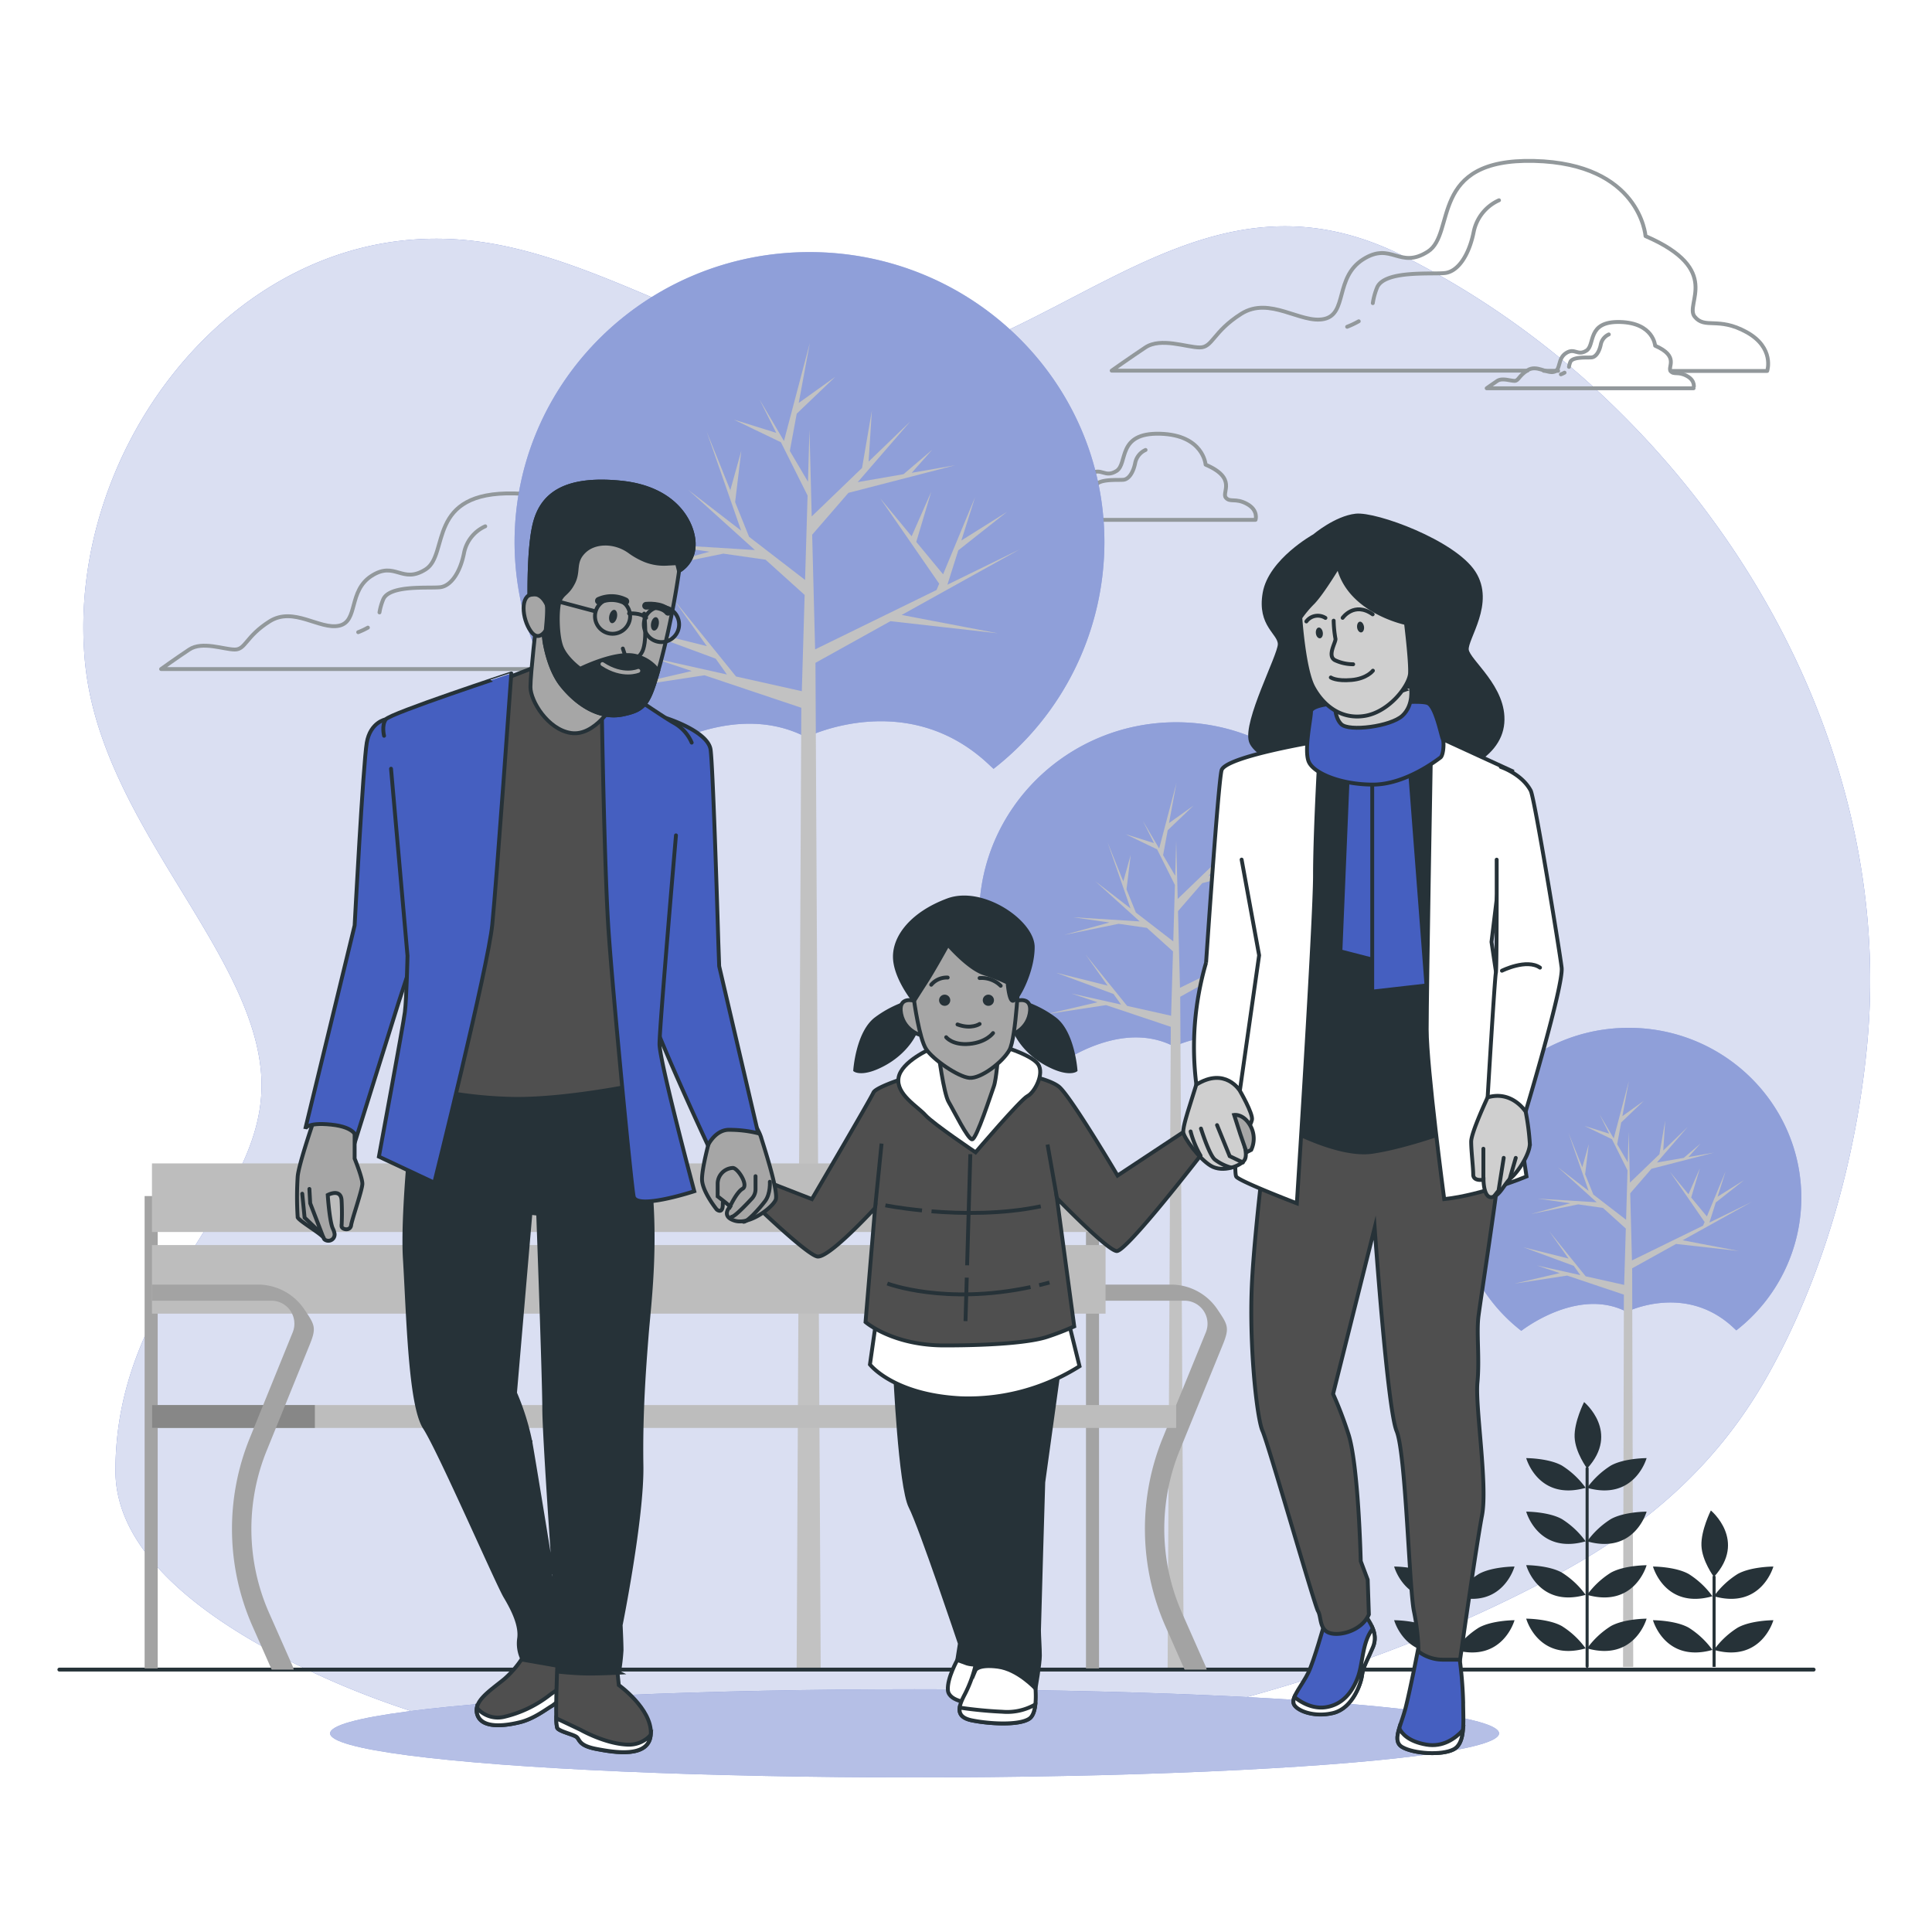 <svg class="animated" id="freepik_stories-parents" xmlns="http://www.w3.org/2000/svg" viewBox="0 0 500 500" version="1.1" xmlns:xlink="http://www.w3.org/1999/xlink"><style>svg#freepik_stories-parents:not(.animated) .animable {opacity: 0;}svg#freepik_stories-parents.animated #freepik--Clouds--inject-74 {animation: 1.5s Infinite  linear wind;animation-delay: 0s;}svg#freepik_stories-parents.animated #freepik--Trees--inject-74 {animation: 1.5s Infinite  linear wind;animation-delay: 0s;}svg#freepik_stories-parents.animated #freepik--Plants--inject-74 {animation: 1.5s Infinite  linear wind;animation-delay: 0s;}            @keyframes wind {                0% {                    transform: rotate( 0deg );                }                25% {                    transform: rotate( 1deg );                }                75% {                    transform: rotate( -1deg );                }            }        </style><g id="freepik--background-simple--inject-74" class="animable" style="transform-origin: 252.785px 257.368px;"><path d="M404.42,406.72c20.94-11.5,39.18-26.67,52.28-49.38,15-26,23.84-57.73,26.57-87.6,5.55-60.57-21-120.27-63.59-162.6a219.93,219.93,0,0,0-56.53-40.91C321,45.16,291.07,72.52,254,88.57c-46.27,20-88.32-22.09-133.26-26.41C61.78,56.48,16.65,115.74,22,171.37c4,41.65,43.64,74.39,45.62,107.12S29.88,333,29.88,380.65c0,24.91,31.33,42.78,50.43,51.84,43,20.39,92.66,25.56,139.65,23.12C282.11,452.38,349.54,436.86,404.42,406.72Z" style="fill: #455FC0; transform-origin: 252.785px 257.368px;" id="elk4y87wdfmrr" class="animable"></path><g id="elwo4gwpilp5"><path d="M404.42,406.72c20.94-11.5,39.18-26.67,52.28-49.38,15-26,23.84-57.73,26.57-87.6,5.55-60.57-21-120.27-63.59-162.6a219.93,219.93,0,0,0-56.53-40.91C321,45.16,291.07,72.52,254,88.57c-46.27,20-88.32-22.09-133.26-26.41C61.78,56.48,16.65,115.74,22,171.37c4,41.65,43.64,74.39,45.62,107.12S29.88,333,29.88,380.65c0,24.91,31.33,42.78,50.43,51.84,43,20.39,92.66,25.56,139.65,23.12C282.11,452.38,349.54,436.86,404.42,406.72Z" style="fill: rgb(255, 255, 255); opacity: 0.8; transform-origin: 252.785px 257.368px;" class="animable" id="el1y5v2xr8sql"></path></g></g><g id="freepik--Clouds--inject-74" class="animable" style="transform-origin: 249.644px 107.392px;"><path d="M179.2,164.74c-6.17-3.37-9-.57-11.22-3.37s6.17-10.1-10.67-17.4c0,0-1.12-15.71-24.13-16.27s-16.83,15.71-23,19.64-7.85-2.25-14,1.68-3.36,11.79-8.41,12.91-11.79-5.05-18-1.12-6.18,7.29-9,7.29-8.42-2.24-11.79,0-7.29,5.05-7.29,5.05h142S185.37,168.1,179.2,164.74Z" style="fill: none; stroke: rgb(146, 152, 155); stroke-linecap: round; stroke-linejoin: round; transform-origin: 112.794px 150.418px;" id="elrisym64hib" class="animable"></path><path d="M95.21,162.43a19.48,19.48,0,0,1-2.51,1.18" style="fill: none; stroke: rgb(146, 152, 155); stroke-linecap: round; stroke-linejoin: round; transform-origin: 93.955px 163.02px;" id="elx0eio9dsi8" class="animable"></path><path d="M125.58,136.21a9.61,9.61,0,0,0-5.48,6.85c-1,5.14-3.42,8.57-6.16,8.91s-13-.69-14.73,3.08a15.13,15.13,0,0,0-1,3.44" style="fill: none; stroke: rgb(146, 152, 155); stroke-linecap: round; stroke-linejoin: round; transform-origin: 111.895px 147.35px;" id="el38xyl5xj15p" class="animable"></path><path d="M322.73,130.42c-3-1.65-4.4-.28-5.5-1.65s3-5-5.22-8.52c0,0-.55-7.7-11.81-8S292,120,288.93,121.9s-3.85-1.1-6.87.82-1.65,5.77-4.12,6.32-5.78-2.47-8.8-.55-3,3.58-4.4,3.58-4.12-1.1-5.77,0-3.57,2.47-3.57,2.47h69.53S325.75,132.07,322.73,130.42Z" style="fill: none; stroke: rgb(146, 152, 155); stroke-linecap: round; stroke-linejoin: round; transform-origin: 290.216px 123.391px;" id="el0w1lfq9562l" class="animable"></path><path d="M281.6,129.29a9.65,9.65,0,0,1-1.23.58" style="fill: none; stroke: rgb(146, 152, 155); stroke-linecap: round; stroke-linejoin: round; transform-origin: 280.985px 129.58px;" id="elwes8pqus8w" class="animable"></path><path d="M296.47,116.45a4.69,4.69,0,0,0-2.68,3.35c-.5,2.52-1.68,4.2-3,4.36s-6.37-.33-7.21,1.51a7.82,7.82,0,0,0-.47,1.69" style="fill: none; stroke: rgb(146, 152, 155); stroke-linecap: round; stroke-linejoin: round; transform-origin: 289.79px 121.905px;" id="elc1wcl0kkagv" class="animable"></path><path d="M436.58,97.31c-2.33-1.28-3.39-.22-4.23-1.28s2.32-3.81-4-6.56c0,0-.42-5.92-9.1-6.14s-6.35,5.93-8.68,7.41-3-.84-5.29.64-1.27,4.44-3.17,4.87-4.45-1.91-6.78-.43-2.32,2.75-3.38,2.75-3.18-.84-4.45,0-2.75,1.91-2.75,1.91h53.55S438.91,98.57,436.58,97.31Z" style="fill: none; stroke: rgb(146, 152, 155); stroke-linecap: round; stroke-linejoin: round; transform-origin: 411.561px 91.902px;" id="elh9hdsnx36a" class="animable"></path><path d="M404.9,96.44a7.74,7.74,0,0,1-.94.44" style="fill: none; stroke: rgb(146, 152, 155); stroke-linecap: round; stroke-linejoin: round; transform-origin: 404.43px 96.66px;" id="elkkszej2lgzs" class="animable"></path><path d="M416.36,86.55a3.6,3.6,0,0,0-2.07,2.58c-.39,1.94-1.29,3.23-2.33,3.36s-4.9-.26-5.55,1.16a5.37,5.37,0,0,0-.36,1.3" style="fill: none; stroke: rgb(146, 152, 155); stroke-linecap: round; stroke-linejoin: round; transform-origin: 411.205px 90.75px;" id="elhmojndpofjk" class="animable"></path><line x1="399.54" y1="95.97" x2="403.25" y2="95.97" style="fill: none; stroke: rgb(146, 152, 155); stroke-linecap: round; stroke-linejoin: round; transform-origin: 401.395px 95.97px;" id="elstx1kwj242" class="animable"></line><path d="M432.35,96h25s2-6-5.37-10.06-10.73-.67-13.41-4S446,69.81,425.86,61.1c0,0-1.34-18.78-28.84-19.45s-20.12,18.78-27.5,23.47-9.39-2.68-16.76,2-4,14.09-10.06,15.43-14.09-6-21.46-1.34-7.38,8.71-10.73,8.71-10.06-2.68-14.09,0-8.72,6-8.72,6H395.3" style="fill: none; stroke: rgb(146, 152, 155); stroke-linecap: round; stroke-linejoin: round; transform-origin: 372.649px 68.817px;" id="elr4tr7l4a8i" class="animable"></path><path d="M351.64,83.15a24.39,24.39,0,0,1-3,1.42" style="fill: none; stroke: rgb(146, 152, 155); stroke-linecap: round; stroke-linejoin: round; transform-origin: 350.14px 83.86px;" id="eluim25gmr7v" class="animable"></path><path d="M355.28,78.45a17.68,17.68,0,0,1,1.14-4.11c2.05-4.5,14.33-3.28,17.6-3.69s6.14-4.5,7.37-10.64a11.44,11.44,0,0,1,6.55-8.18" style="fill: none; stroke: rgb(146, 152, 155); stroke-linecap: round; stroke-linejoin: round; transform-origin: 371.61px 65.14px;" id="elwwrnsszdh" class="animable"></path></g><g id="freepik--Trees--inject-74" class="animable" style="transform-origin: 299.675px 248.665px;"><path d="M208.67,190.8s26.27-13.13,47.6,7.39l.86.79a74.49,74.49,0,0,0,28.69-58.65c0-41.47-34.17-75.09-76.33-75.09s-76.32,33.62-76.32,75.09A74.52,74.52,0,0,0,162,199.11C166.8,195.59,189,180.61,208.67,190.8Z" style="fill: #455FC0; transform-origin: 209.495px 132.175px;" id="el73zhs6z1yvb" class="animable"></path><g id="els0jdmtdf29b"><path d="M208.67,190.8s26.27-13.13,47.6,7.39l.86.79a74.49,74.49,0,0,0,28.69-58.65c0-41.47-34.17-75.09-76.33-75.09s-76.32,33.62-76.32,75.09A74.52,74.52,0,0,0,162,199.11C166.8,195.59,189,180.61,208.67,190.8Z" style="fill: rgb(255, 255, 255); opacity: 0.4; transform-origin: 209.495px 132.175px;" class="animable" id="elvc5cgrlplvo"></path></g><polygon points="182.31 174.76 207.38 183.17 206.17 432.09 212.4 432.09 211.04 171.54 230.44 160.76 258.25 163.9 233.35 159.15 263.92 142.16 245.19 151.32 248 142.43 260.61 132.47 248.8 139.88 252.34 128.69 244.07 148.63 237.13 140.24 241 127.27 235.93 138.79 227.77 128.93 243.06 151.06 242.38 152.69 210.95 168.06 210.19 138.38 219.57 127.55 247.15 120.42 235.95 122.36 241.24 116.41 233.83 122.72 221.98 124.77 235.57 109.08 224.79 119.47 225.64 106.25 223.1 121.1 210.07 133.65 209.49 111.19 209.1 124.67 204.41 116.7 206.19 107.06 216.19 97.5 206.71 104.28 209.58 88.76 202.89 114.12 196.58 103.41 200.89 112.02 189.96 108.61 202.1 114.45 209 128.24 208.35 150.09 193.86 138.92 190.25 129.96 191.85 116.64 189.02 126.8 189.23 127.43 182.88 111.68 191.81 137.33 178.15 126.8 195.37 142.35 169.41 140.74 183.63 142.78 166.1 147.59 187.2 143.28 198.13 144.85 208.24 153.97 207.51 178.88 190.49 175.08 174.37 155.16 182.93 167.22 163.03 162.25 185.22 170.46 188.13 174.56 168.94 170.28 179.02 173.66 159.01 178.31 182.31 174.76" style="fill: rgb(194, 194, 194); transform-origin: 211.465px 260.425px;" id="elhs9retoodu" class="animable"></polygon><path d="M421,339.51s15.37-7.69,27.86,4.33l.5.46A43.59,43.59,0,0,0,466.18,310c0-24.27-20-44-44.68-44s-44.69,19.69-44.69,44a43.63,43.63,0,0,0,16.9,34.42C396.5,342.31,409.51,333.55,421,339.51Z" style="fill: #455FC0; transform-origin: 421.495px 305.21px;" id="elx263kh47pj" class="animable"></path><g id="elpbfw3taf9v"><path d="M421,339.51s15.37-7.69,27.86,4.33l.5.46A43.59,43.59,0,0,0,466.18,310c0-24.27-20-44-44.68-44s-44.69,19.69-44.69,44a43.63,43.63,0,0,0,16.9,34.42C396.5,342.31,409.51,333.55,421,339.51Z" style="fill: rgb(255, 255, 255); opacity: 0.4; transform-origin: 421.495px 305.21px;" class="animable" id="elflgfufs5ou"></path></g><polygon points="405.58 330.12 420.26 335.05 420.04 431.4 422.68 431.4 422.4 328.24 433.76 321.93 450.04 323.76 435.46 320.98 453.36 311.04 442.39 316.4 444.04 311.2 451.42 305.37 444.51 309.7 446.58 303.15 441.74 314.82 437.68 309.92 439.94 302.32 436.98 309.07 432.2 303.29 441.15 316.25 440.75 317.2 422.35 326.2 421.9 308.82 427.4 302.48 443.54 298.31 436.98 299.44 440.08 295.96 435.75 299.66 428.81 300.86 436.76 291.67 430.45 297.75 430.95 290.01 429.46 298.71 421.83 306.06 421.5 292.91 421.26 300.8 418.52 296.13 419.56 290.49 425.42 284.89 419.87 288.86 421.55 279.77 417.63 294.62 413.94 288.35 416.46 293.39 410.06 291.39 417.17 294.82 421.2 302.89 420.83 315.68 412.35 309.14 410.23 303.89 411.17 296.1 409.51 302.05 409.63 302.41 405.91 293.19 411.14 308.21 403.15 302.05 413.23 311.15 398.03 310.21 406.36 311.4 396.09 314.22 408.44 311.69 414.85 312.61 420.76 317.95 420.33 332.53 410.37 330.31 400.93 318.64 405.94 325.71 394.29 322.8 407.29 327.6 408.99 330 397.75 327.5 403.65 329.48 391.94 332.2 405.58 330.12" style="fill: rgb(194, 194, 194); transform-origin: 422.65px 355.585px;" id="elb5mqae6pwhr" class="animable"></polygon><path d="M303.86,270.84s17.55-8.78,31.81,4.93c.19.19.38.35.57.53a49.77,49.77,0,0,0,19.17-39.19c0-27.72-22.84-50.19-51-50.19s-51,22.47-51,50.19a49.81,49.81,0,0,0,19.28,39.28C275.87,274,290.72,264,303.86,270.84Z" style="fill: #455FC0; transform-origin: 304.41px 231.655px;" id="elfbaajr9evos" class="animable"></path><g id="elwqxrugoy4b"><path d="M303.86,270.84s17.55-8.78,31.81,4.93c.19.19.38.35.57.53a49.77,49.77,0,0,0,19.17-39.19c0-27.72-22.84-50.19-51-50.19s-51,22.47-51,50.19a49.81,49.81,0,0,0,19.28,39.28C275.87,274,290.72,264,303.86,270.84Z" style="fill: rgb(255, 255, 255); opacity: 0.4; transform-origin: 304.41px 231.655px;" class="animable" id="elyqqyple6dq"></path></g><polygon points="286.24 260.12 303 265.74 302.18 432.09 306.35 432.09 305.44 257.96 318.4 250.76 336.99 252.86 320.35 249.68 340.78 238.33 328.26 244.45 330.14 238.51 338.57 231.86 330.68 236.81 333.04 229.33 327.51 242.65 322.88 237.05 325.46 228.38 322.07 236.08 316.62 229.49 326.84 244.28 326.38 245.37 305.38 255.64 304.87 235.8 311.14 228.56 329.57 223.8 322.08 225.09 325.62 221.12 320.67 225.34 312.75 226.71 321.83 216.22 314.63 223.16 315.2 214.33 313.5 224.25 304.79 232.64 304.4 217.63 304.14 226.64 301.01 221.32 302.2 214.87 308.88 208.49 302.54 213.01 304.46 202.64 299.99 219.59 295.77 212.43 298.65 218.19 291.35 215.91 299.46 219.81 304.07 229.03 303.64 243.63 293.96 236.16 291.54 230.17 292.62 221.28 290.72 228.07 290.86 228.48 286.62 217.96 292.58 235.1 283.46 228.07 294.96 238.46 277.61 237.38 287.12 238.74 275.4 241.96 289.5 239.08 296.81 240.13 303.57 246.22 303.08 262.87 291.7 260.33 280.93 247.01 286.65 255.08 273.35 251.75 288.18 257.24 290.13 259.98 277.3 257.12 284.04 259.38 270.67 262.49 286.24 260.12" style="fill: rgb(194, 194, 194); transform-origin: 305.725px 317.365px;" id="elvw809pg34q" class="animable"></polygon></g><g id="freepik--Plants--inject-74" class="animable" style="transform-origin: 409.875px 397.23px;"><path d="M410.75,431.61a.39.39,0,0,1-.4-.39V380.05a.4.4,0,0,1,.4-.39.39.39,0,0,1,.39.39v51.17A.38.38,0,0,1,410.75,431.61Z" style="fill: rgb(38, 50, 56); transform-origin: 410.745px 405.635px;" id="el2nmxex8iijh" class="animable"></path><path d="M410.36,426.6a21.88,21.88,0,0,0-6.15-5.77c-3.46-1.92-9.23-1.92-9.23-1.92S398.05,430.06,410.36,426.6Z" style="fill: rgb(38, 50, 56); transform-origin: 402.67px 423.088px;" id="elmjgg6xey8fj" class="animable"></path><path d="M410.75,426.6a21.88,21.88,0,0,1,6.15-5.77c3.46-1.92,9.24-1.92,9.24-1.92S423.06,430.06,410.75,426.6Z" style="fill: rgb(38, 50, 56); transform-origin: 418.445px 423.088px;" id="elhtflk6pvg5p" class="animable"></path><path d="M410.36,412.75a22,22,0,0,0-6.15-5.77c-3.46-1.92-9.23-1.92-9.23-1.92S398.05,416.21,410.36,412.75Z" style="fill: rgb(38, 50, 56); transform-origin: 402.67px 409.238px;" id="elddbso6ovunk" class="animable"></path><path d="M410.75,412.75A22,22,0,0,1,416.9,407c3.46-1.92,9.24-1.92,9.24-1.92S423.06,416.21,410.75,412.75Z" style="fill: rgb(38, 50, 56); transform-origin: 418.445px 409.248px;" id="elnuwke3gda3" class="animable"></path><path d="M410.36,398.9a22,22,0,0,0-6.15-5.77c-3.46-1.92-9.23-1.92-9.23-1.92S398.05,402.37,410.36,398.9Z" style="fill: rgb(38, 50, 56); transform-origin: 402.67px 395.389px;" id="elrwm2b4vcsx8" class="animable"></path><path d="M410.75,398.9a22,22,0,0,1,6.15-5.77c3.46-1.92,9.24-1.92,9.24-1.92S423.06,402.37,410.75,398.9Z" style="fill: rgb(38, 50, 56); transform-origin: 418.445px 395.389px;" id="el83497bda7j4" class="animable"></path><path d="M410.36,385.05a22,22,0,0,0-6.15-5.77c-3.46-1.92-9.23-1.92-9.23-1.92S398.05,388.52,410.36,385.05Z" style="fill: rgb(38, 50, 56); transform-origin: 402.67px 381.539px;" id="el9lzbodnc0p4" class="animable"></path><path d="M410.75,385.05a22,22,0,0,1,6.15-5.77c3.46-1.92,9.24-1.92,9.24-1.92S423.06,388.52,410.75,385.05Z" style="fill: rgb(38, 50, 56); transform-origin: 418.445px 381.539px;" id="elacva2nwwrhj" class="animable"></path><path d="M410.75,380.05s-3.08-4.14-3.24-8.1,2.45-9.1,2.45-9.1S419.39,370.63,410.75,380.05Z" style="fill: rgb(38, 50, 56); transform-origin: 410.949px 371.45px;" id="elvjthn7ocd4r" class="animable"></path><path d="M377,431.39V408.11a.39.39,0,0,0-.78,0v23.28Z" style="fill: rgb(38, 50, 56); transform-origin: 376.61px 419.555px;" id="elr3co6jv2t9" class="animable"></path><path d="M376.18,427a22,22,0,0,0-6.15-5.77c-3.46-1.92-9.23-1.92-9.23-1.92S363.87,430.42,376.18,427Z" style="fill: rgb(38, 50, 56); transform-origin: 368.49px 423.482px;" id="elc09ly5in91c" class="animable"></path><path d="M376.57,427a22,22,0,0,1,6.15-5.77c3.47-1.92,9.24-1.92,9.24-1.92S388.88,430.42,376.57,427Z" style="fill: rgb(38, 50, 56); transform-origin: 384.265px 423.482px;" id="elkj9jes9mwle" class="animable"></path><path d="M376.18,413.11a22,22,0,0,0-6.15-5.77c-3.46-1.92-9.23-1.92-9.23-1.92S363.87,416.58,376.18,413.11Z" style="fill: rgb(38, 50, 56); transform-origin: 368.49px 409.599px;" id="eltzrcj2bdkkf" class="animable"></path><path d="M376.57,413.11a22,22,0,0,1,6.15-5.77c3.47-1.92,9.24-1.92,9.24-1.92S388.88,416.58,376.57,413.11Z" style="fill: rgb(38, 50, 56); transform-origin: 384.265px 409.599px;" id="eliadtbyoxfda" class="animable"></path><path d="M376.57,408.11s-3.08-4.14-3.24-8.1,2.45-9.1,2.45-9.1S385.21,398.69,376.57,408.11Z" style="fill: rgb(38, 50, 56); transform-origin: 376.769px 399.51px;" id="el4q2z3vb5hey" class="animable"></path><path d="M444,431.39V408.11a.4.4,0,0,0-.4-.39.39.39,0,0,0-.39.39v23.28Z" style="fill: rgb(38, 50, 56); transform-origin: 443.605px 419.555px;" id="elp15bg38t379" class="animable"></path><path d="M443.18,427a22.15,22.15,0,0,0-6.16-5.77c-3.46-1.92-9.23-1.92-9.23-1.92S430.87,430.42,443.18,427Z" style="fill: rgb(38, 50, 56); transform-origin: 435.485px 423.482px;" id="ellnmpeyyk7em" class="animable"></path><path d="M443.56,427a22,22,0,0,1,6.16-5.77c3.46-1.92,9.23-1.92,9.23-1.92S455.87,430.42,443.56,427Z" style="fill: rgb(38, 50, 56); transform-origin: 451.255px 423.482px;" id="ellua79tm3y6q" class="animable"></path><path d="M443.18,413.11a22.15,22.15,0,0,0-6.16-5.77c-3.46-1.92-9.23-1.92-9.23-1.92S430.87,416.58,443.18,413.11Z" style="fill: rgb(38, 50, 56); transform-origin: 435.485px 409.599px;" id="eljjzzd3z03r" class="animable"></path><path d="M443.56,413.11a22,22,0,0,1,6.16-5.77c3.46-1.92,9.23-1.92,9.23-1.92S455.87,416.58,443.56,413.11Z" style="fill: rgb(38, 50, 56); transform-origin: 451.255px 409.599px;" id="elhlh89bwxa5" class="animable"></path><path d="M443.56,408.11s-3.08-4.14-3.23-8.1,2.44-9.1,2.44-9.1S452.2,398.69,443.56,408.11Z" style="fill: rgb(38, 50, 56); transform-origin: 443.765px 399.51px;" id="elm72nigxrrfe" class="animable"></path></g><g id="freepik--Floor--inject-74" class="animable" style="transform-origin: 242.365px 432.09px;"><line x1="15.36" y1="432.09" x2="469.37" y2="432.09" style="fill: none; stroke: rgb(38, 50, 56); stroke-linecap: round; stroke-miterlimit: 10; transform-origin: 242.365px 432.09px;" id="el3ossb9jont2" class="animable"></line></g><g id="freepik--Bench--inject-74" class="animable" style="transform-origin: 177.476px 366.59px;"><path d="M305.26,375.47a53.81,53.81,0,0,0,.6,41.86L312,431.21a4.27,4.27,0,0,1,.28.88h-5.71l-5-11.31a62.43,62.43,0,0,1-.7-48.53l11.2-27.44a5.95,5.95,0,0,0-5.51-8.19h-25.5c-2.36,0-4.27,2.45-4.27.1a4.27,4.27,0,0,1,4.27-4.27h22a14.46,14.46,0,0,1,12,6.4c2.69,4,3.21,4.71,1.39,9.18Z" style="fill: rgb(163, 163, 163); transform-origin: 297.156px 382.27px;" id="el72n9kczox1h" class="animable"></path><g id="elkve52ulfka"><rect x="281.05" y="309.54" width="3.38" height="122.24" style="fill: rgb(163, 163, 163); transform-origin: 282.74px 370.66px; transform: rotate(180deg);" class="animable" id="elictx6dglwt"></rect></g><g id="elgi5onuw97je"><rect x="37.43" y="309.54" width="3.38" height="122.24" style="fill: rgb(163, 163, 163); transform-origin: 39.12px 370.66px; transform: rotate(180deg);" class="animable" id="elsrfg26iuel"></rect></g><g id="el3r6z0gryd56"><rect x="39.33" y="301.09" width="246.79" height="17.75" style="fill: rgb(189, 189, 189); transform-origin: 162.725px 309.965px; transform: rotate(180deg);" class="animable" id="elyfna67xouh"></rect></g><g id="el1wzdidub31t"><rect x="39.33" y="322.22" width="246.79" height="17.75" style="fill: rgb(189, 189, 189); transform-origin: 162.725px 331.095px; transform: rotate(180deg);" class="animable" id="elp9b12gbjgg"></rect></g><g id="elmafvuwt2okj"><rect x="39.33" y="363.63" width="265.06" height="5.92" style="fill: rgb(189, 189, 189); transform-origin: 171.86px 366.59px; transform: rotate(180deg);" class="animable" id="el5ck5jnux9sj"></rect></g><g id="eljfk5zikcel"><rect x="39.33" y="363.63" width="42.16" height="5.92" style="fill: rgb(135, 135, 135); transform-origin: 60.41px 366.59px; transform: rotate(180deg);" class="animable" id="eld4kujesrgdj"></rect></g><path d="M75.75,344.81a5.95,5.95,0,0,0-5.5-8.19H39.33v-4.17H66.75a14.45,14.45,0,0,1,12,6.4c2.7,4,3.22,4.71,1.39,9.18L69,375.47a53.81,53.81,0,0,0,.6,41.86l6.14,13.88a4.93,4.93,0,0,1,.27.88h-5.7l-5-11.31a62.35,62.35,0,0,1-.7-48.53Z" style="fill: rgb(163, 163, 163); transform-origin: 60.275px 382.27px;" id="elhxuy5l671jv" class="animable"></path></g><g id="freepik--Characters--inject-74" class="animable" style="transform-origin: 240.521px 292.316px;"><ellipse cx="236.69" cy="448.59" rx="151.26" ry="11.41" style="fill: #455FC0; transform-origin: 236.69px 448.59px;" id="elzlye9zg9vig" class="animable"></ellipse><g id="elxd76ij78i3"><ellipse cx="236.69" cy="448.59" rx="151.26" ry="11.41" style="fill: rgb(255, 255, 255); opacity: 0.6; transform-origin: 236.69px 448.59px;" class="animable" id="el19kgaplyx8n"></ellipse></g><path d="M247.78,429.56s-2.69,4.71-2.47,7.84,6.5,3.59,7.62,3.14,4.71-9.41,4.26-11.65S248.45,427.54,247.78,429.56Z" style="fill: rgb(255, 255, 255); stroke: rgb(38, 50, 56); stroke-linecap: round; stroke-miterlimit: 10; transform-origin: 251.263px 434.131px;" id="elpjpj3ekgdlq" class="animable"></path><path d="M231.64,354.93s1.34,29.81,4,35,12.78,35.41,12.78,35.41l-.67,4.26,2.46.9s4,1.34,6.95-1.57-1.79-41.24-1.79-41.24l-1.12-29.59Z" style="fill: rgb(38, 50, 56); stroke: rgb(38, 50, 56); stroke-linecap: round; stroke-miterlimit: 10; transform-origin: 244.884px 392.869px;" id="el1xe4p6slia3i" class="animable"></path><path d="M252.48,430.91a33.24,33.24,0,0,1-2.69,7.39c-1.79,3.36-2.69,6.05,1.8,6.95s12.1,1.34,14.79-.45,1.34-10.31,1.34-10.31S259.43,425.53,252.48,430.91Z" style="fill: rgb(255, 255, 255); stroke: rgb(38, 50, 56); stroke-linecap: round; stroke-miterlimit: 10; transform-origin: 258.191px 437.612px;" id="el2gvgublc29q" class="animable"></path><path d="M259.43,443a109.07,109.07,0,0,1-11.06-1.07c-.22,1.59.53,2.77,3.22,3.31,4.48.9,12.1,1.34,14.79-.45.93-.62,1.38-2.07,1.56-3.68A14.62,14.62,0,0,1,259.43,443Z" style="fill: rgb(255, 255, 255); stroke: rgb(38, 50, 56); stroke-linecap: round; stroke-miterlimit: 10; transform-origin: 258.137px 443.567px;" id="eluetzp9yg4sj" class="animable"></path><path d="M250.91,358.06s-1.12,24.43-1.12,30.49,3.81,36.53,3.81,36.53L252,429.34l.45,1.57v1.34s.67-1.57,5.83-.9S268,437,268,437s1.12-6.5,1.12-8.52-.23-5.16-.23-6.5S270,383.61,270,383.61l4-28.91Z" style="fill: rgb(38, 50, 56); stroke: rgb(38, 50, 56); stroke-linecap: round; stroke-miterlimit: 10; transform-origin: 261.895px 395.85px;" id="elc12jcq5u9bv" class="animable"></path><path d="M226.93,340.58l-1.79,12.55s6.05,7.85,23.53,8.74a54,54,0,0,0,30.71-8.29L276,339.91Z" style="fill: rgb(255, 255, 255); stroke: rgb(38, 50, 56); stroke-linecap: round; stroke-miterlimit: 10; transform-origin: 252.26px 350.907px;" id="elbz2zamvpg2b" class="animable"></path><path d="M236.35,278.28s-9.64,2.91-10.31,4.48-15.92,27.57-15.92,27.57L196.45,305l-1.57,6.27s13.67,13.23,16.59,13.9,15-12.55,15-12.55L224,342.15s6.95,6.05,20.39,6.05,22.64-.89,26.67-2.24a72.56,72.56,0,0,0,6.95-2.69l-4.48-33.17s13,13.45,15.46,13.67,21.69-24.69,21.69-24.69L306.22,293l-17,11.24S276.91,283.43,274,281.19s-10.54-3.36-11.43-3.81S236.35,278.28,236.35,278.28Z" style="fill: rgb(79, 79, 79); stroke: rgb(38, 50, 56); stroke-linecap: round; stroke-miterlimit: 10; transform-origin: 252.78px 312.744px;" id="ele298hkqtfc7" class="animable"></path><line x1="226.48" y1="312.57" x2="228.15" y2="295.96" style="fill: none; stroke: rgb(38, 50, 56); stroke-miterlimit: 10; transform-origin: 227.315px 304.265px;" id="el5dvkew1q0wm" class="animable"></line><line x1="273.55" y1="310.1" x2="271.1" y2="296.21" style="fill: none; stroke: rgb(38, 50, 56); stroke-miterlimit: 10; transform-origin: 272.325px 303.155px;" id="el2br73br66wl" class="animable"></line><path d="M241.08,313.49c7.8.63,18.34.79,28.27-1.3" style="fill: none; stroke: rgb(38, 50, 56); stroke-miterlimit: 10; transform-origin: 255.215px 313.049px;" id="el37ucr88t5nq" class="animable"></path><path d="M229.14,311.94s3.74.75,9.47,1.32" style="fill: none; stroke: rgb(38, 50, 56); stroke-miterlimit: 10; transform-origin: 233.875px 312.6px;" id="el1w517kxvqnt" class="animable"></path><path d="M268.94,332.6c.88-.21,1.76-.44,2.66-.68" style="fill: none; stroke: rgb(38, 50, 56); stroke-miterlimit: 10; transform-origin: 270.27px 332.26px;" id="el0i0qrd4fetmi" class="animable"></path><path d="M229.64,332.17s14.79,5.66,37.06.93" style="fill: none; stroke: rgb(38, 50, 56); stroke-miterlimit: 10; transform-origin: 248.17px 333.578px;" id="eln4defoagisi" class="animable"></path><line x1="250.2" y1="330.65" x2="249.87" y2="341.91" style="fill: none; stroke: rgb(38, 50, 56); stroke-miterlimit: 10; transform-origin: 250.035px 336.28px;" id="elz0h5y5zjqd" class="animable"></line><line x1="251.12" y1="298.71" x2="250.29" y2="327.46" style="fill: none; stroke: rgb(38, 50, 56); stroke-miterlimit: 10; transform-origin: 250.705px 313.085px;" id="ellbb6k3kox4" class="animable"></line><path d="M241.05,271.33s-7.84,3.36-8.51,7.62,4.93,7.39,6.94,9.64,13,9.63,13,9.63,11.66-13.67,13.45-14.56,4.48-5.83,2.69-8.3-9.86-4.93-13-5.6S241.05,271.33,241.05,271.33Z" style="fill: rgb(255, 255, 255); stroke: rgb(38, 50, 56); stroke-linecap: round; stroke-miterlimit: 10; transform-origin: 250.847px 283.927px;" id="elq3rogd7rryd" class="animable"></path><path d="M242.84,272.22s1.35,10.76,2.69,13,4.94,9.64,6.06,9.64,4.93-11.88,5.6-13.67,1.12-8.07,1.12-8.07Z" style="fill: rgb(166, 166, 166); stroke: rgb(38, 50, 56); stroke-linecap: round; stroke-miterlimit: 10; transform-origin: 250.575px 283.54px;" id="ell0csxl11q8" class="animable"></path><path d="M236.57,259a27.93,27.93,0,0,0-9.86,4.71c-4.71,3.58-5.38,13.22-5.38,13.22s2,1.35,7.4-1.57,8.51-7.62,9-11A7.55,7.55,0,0,0,236.57,259Z" style="fill: rgb(38, 50, 56); stroke: rgb(38, 50, 56); stroke-linecap: round; stroke-miterlimit: 10; transform-origin: 229.577px 268.121px;" id="elcfhosvbkr0a" class="animable"></path><path d="M263.1,259a28,28,0,0,1,9.86,4.71c4.7,3.58,5.38,13.22,5.38,13.22s-2,1.35-7.4-1.57-8.52-7.62-9-11A7.55,7.55,0,0,1,263.1,259Z" style="fill: rgb(38, 50, 56); stroke: rgb(38, 50, 56); stroke-linecap: round; stroke-miterlimit: 10; transform-origin: 270.093px 268.121px;" id="eledj9mo285p6" class="animable"></path><path d="M236.57,259s-4.26-1.34-3.36,3.36,5.82,6.05,5.82,5.38S236.57,259,236.57,259Z" style="fill: rgb(166, 166, 166); stroke: rgb(38, 50, 56); stroke-linecap: round; stroke-miterlimit: 10; transform-origin: 236.058px 263.362px;" id="eljg93w4xjsgf" class="animable"></path><path d="M263.12,259s4.25-1.34,3.36,3.36-5.83,6.05-5.83,5.38S263.12,259,263.12,259Z" style="fill: rgb(166, 166, 166); stroke: rgb(38, 50, 56); stroke-linecap: round; stroke-miterlimit: 10; transform-origin: 263.626px 263.362px;" id="els4pbstsg5g" class="animable"></path><path d="M236.57,259s1.34,9.86,3.14,12.55,8.29,7.17,11.2,7.4,8.52-4,10.31-7.17,2.47-19.95,2.47-20.62-.67-5.61-6.73-9.64-16.58-3.14-19.49,2.46S236.57,259,236.57,259Z" style="fill: rgb(166, 166, 166); stroke: rgb(38, 50, 56); stroke-linecap: round; stroke-miterlimit: 10; transform-origin: 249.792px 258.994px;" id="elf95xd5sj53b" class="animable"></path><circle cx="244.48" cy="258.86" r="1.45" style="fill: rgb(38, 50, 56); transform-origin: 244.48px 258.86px;" id="el9lln5epnz1u" class="animable"></circle><circle cx="255.79" cy="258.86" r="1.45" style="fill: rgb(38, 50, 56); transform-origin: 255.79px 258.86px;" id="elfxc64u8x6fw" class="animable"></circle><path d="M253.52,265s-2.12,1.46-5.72.13" style="fill: none; stroke: rgb(38, 50, 56); stroke-linecap: round; stroke-miterlimit: 10; transform-origin: 250.66px 265.345px;" id="ellb9i9b9dsi" class="animable"></path><path d="M244.87,268.43s1.6,2.13,6,1.73,6.13-2.8,6.13-2.8" style="fill: none; stroke: rgb(38, 50, 56); stroke-linecap: round; stroke-miterlimit: 10; transform-origin: 250.935px 268.785px;" id="el67qnt1aqntu" class="animable"></path><path d="M241,254.85a5.29,5.29,0,0,1,4.26-1.86" style="fill: none; stroke: rgb(38, 50, 56); stroke-linecap: round; stroke-miterlimit: 10; transform-origin: 243.13px 253.918px;" id="el75cch0tvrj5" class="animable"></path><path d="M253.52,253.12a7,7,0,0,1,5.46,2" style="fill: none; stroke: rgb(38, 50, 56); stroke-linecap: round; stroke-miterlimit: 10; transform-origin: 256.25px 254.11px;" id="elt3oy06iswh" class="animable"></path><path d="M236.57,259s1.12-1.79,3.14-4.93,5.6-9.64,5.6-9.64,5.16,6,9.19,7.4a52.4,52.4,0,0,1,6.27,2.46s.35,4.71,1.35,4.71,5.15-7.39,5.15-13.89-13-15.47-22-12.11-13.67,9.19-13.67,14.57S236.57,259,236.57,259Z" style="fill: rgb(38, 50, 56); stroke: rgb(38, 50, 56); stroke-linecap: round; stroke-miterlimit: 10; transform-origin: 249.435px 245.635px;" id="els9utgxyss0b" class="animable"></path><path d="M91.78,292.84v7s2,4.93,2,6.5-2.69,9.19-2.91,10.76-2.47,1.12-2.47.22a61.37,61.37,0,0,0,0-6.72c-.22-3.14-3.58-1.34-3.58-1.34s.45,6.94,1.34,8.74a4.78,4.78,0,0,1,.42,1.24A1.62,1.62,0,0,1,84,320.78a.79.79,0,0,1-.23-.37c-.23-.89-6.5-4.48-6.73-5.38a82.35,82.35,0,0,1,0-10.53c.23-2.91,3.59-12.78,3.81-13.45a21.3,21.3,0,0,1,1.12-2.24S91.34,287.91,91.78,292.84Z" style="fill: rgb(166, 166, 166); stroke: rgb(38, 50, 56); stroke-linecap: round; stroke-miterlimit: 10; transform-origin: 85.326px 304.928px;" id="el0dzxv66v7y8h" class="animable"></path><polyline points="78.22 308.93 78.83 315.12 83.37 319.45 80.28 311.41 80.07 307.7" style="fill: rgb(166, 166, 166); stroke: rgb(38, 50, 56); stroke-linecap: round; stroke-miterlimit: 10; transform-origin: 80.795px 313.575px;" id="elcbz8aqraa3k" class="animable"></polyline><path d="M99.85,186.16s-4,.67-4.93,6.05-3.14,47.29-3.14,47.29L79,292.17s.22-1.79,6.72-1.12,6.5,3.36,6.5,3.36l11-35.18,4.25-13L103,185.49Z" style="fill: #455FC0; stroke: rgb(38, 50, 56); stroke-linecap: round; stroke-miterlimit: 10; transform-origin: 93.235px 239.95px;" id="el792b32ey1pc" class="animable"></path><path d="M136.61,426.65a26.08,26.08,0,0,1-6.05,7.84c-3.81,3.14-8.29,5.83-7,9.41s7.4,2.69,11,1.8,6.73-3.36,8.3-4.26a30.76,30.76,0,0,0,4.48-4l.67-10.75Z" style="fill: rgb(79, 79, 79); stroke: rgb(38, 50, 56); stroke-linecap: round; stroke-miterlimit: 10; transform-origin: 135.672px 436.572px;" id="el2wosbb37nya" class="animable"></path><path d="M142.44,438.53a30.55,30.55,0,0,1-12.11,5.82,7.07,7.07,0,0,1-6.91-2.36,3.54,3.54,0,0,0,.19,1.91c1.35,3.59,7.4,2.69,11,1.8s6.73-3.36,8.3-4.26a30.76,30.76,0,0,0,4.48-4l.13-2.17A59.69,59.69,0,0,0,142.44,438.53Z" style="fill: rgb(255, 255, 255); stroke: rgb(38, 50, 56); stroke-linecap: round; stroke-miterlimit: 10; transform-origin: 135.443px 440.884px;" id="el5vqlpsn7d58" class="animable"></path><path d="M144.23,431.13s-.67,15.24,0,16.14,4,1.57,4.93,2.24.45,2.24,5.16,3.14,13.89,2.46,14.12-4-8.3-12.55-8.3-12.55l-.45-4.48Z" style="fill: rgb(79, 79, 79); stroke: rgb(38, 50, 56); stroke-linecap: round; stroke-miterlimit: 10; transform-origin: 156.188px 442.311px;" id="elbsewnxb732k" class="animable"></path><path d="M168.4,449a7.52,7.52,0,0,1-6,2.51c-5.82-.22-12.1-3.81-12.1-3.81l-6.32-3a8.09,8.09,0,0,0,.27,2.54c.67.89,4,1.57,4.93,2.24s.45,2.24,5.16,3.14S167.82,455,168.4,449Z" style="fill: rgb(255, 255, 255); stroke: rgb(38, 50, 56); stroke-linecap: round; stroke-miterlimit: 10; transform-origin: 156.184px 449.082px;" id="ela4bx79am68" class="animable"></path><path d="M167.76,302c-2.46-19-3.36-26.22-3.36-26.22l-56.25.9s-4.26,34.51-3.37,49.08,1.35,37.88,5.16,43.71,18.83,40.34,20.84,43.7,4,7.4,3.59,10.76a9.21,9.21,0,0,0,.9,5.6l9,1.57.67,1.57s4.26.45,7.62.45,7.62-.23,7.62-.23a52.24,52.24,0,0,0,.68-5.83c0-1.79-.23-6.49-.23-6.49s5.6-27.8,5.38-41.24.67-25.11,1.34-33.62S170.23,321.08,167.76,302Zm-30.48,71.28a64,64,0,0,0-4-12.78l4-46.62,2,.23s1.57,43,1.57,50.42,2.91,48.19,2.91,48.19S138.4,379.58,137.28,373.31Z" style="fill: rgb(38, 50, 56); stroke: rgb(38, 50, 56); stroke-linecap: round; stroke-miterlimit: 10; transform-origin: 136.779px 354.45px;" id="elh4s7nmcstw4" class="animable"></path><path d="M183.68,294.86s-2,7.17-2,10.31,3.81,7.85,3.81,7.85,1.57,1.34,1.57-1.35,1.9.56,1.9.56-2.57,2.58,1.24,3.7,9.63-3.36,10.53-5.38-3.36-14.79-3.81-16.36a12.84,12.84,0,0,0-1.79-3.36S185.92,288.81,183.68,294.86Z" style="fill: rgb(166, 166, 166); stroke: rgb(38, 50, 56); stroke-linecap: round; stroke-miterlimit: 10; transform-origin: 191.267px 303.307px;" id="elmtltvybhtyn" class="animable"></path><path d="M195.53,304.4v3.38a3.51,3.51,0,0,1-.93,2.38c-1.53,1.66-4.5,4.75-5.25,4.75" style="fill: none; stroke: rgb(38, 50, 56); stroke-linecap: round; stroke-miterlimit: 10; transform-origin: 192.44px 309.655px;" id="elpj5cmqm63ul" class="animable"></path><path d="M199.24,305.84s.21,3.09-1.23,5-4.54,5.36-5.57,5.36" style="fill: none; stroke: rgb(38, 50, 56); stroke-linecap: round; stroke-miterlimit: 10; transform-origin: 195.845px 311.02px;" id="elvvfr17p6lk" class="animable"></path><path d="M188.94,312.23s1.68-3.7,3.25-4.59-1.12-5.16-2.46-5.38a4.1,4.1,0,0,0-4,4v3.36S188.26,311.56,188.94,312.23Z" style="fill: rgb(166, 166, 166); stroke: rgb(38, 50, 56); stroke-linecap: round; stroke-miterlimit: 10; transform-origin: 189.199px 307.245px;" id="elsykh9uh2b3a" class="animable"></path><path d="M172.69,185.94s10.54,3.36,11.21,8.07,2,49.75,2,49.75l.22,6.28,10.09,43.25a31,31,0,0,0-7.85-.89c-3.36.22-5.15,4-5.15,4s-17-36.31-17-41.24S172.69,185.94,172.69,185.94Z" style="fill: #455FC0; stroke: rgb(38, 50, 56); stroke-linecap: round; stroke-miterlimit: 10; transform-origin: 181.21px 241.17px;" id="el3i3fcz5w19v" class="animable"></path><path d="M139.52,172.27s-29.58,11-30.7,14.34S107.7,281,107.7,281a111.17,111.17,0,0,0,24,3.36c13.67.45,32.95-3.59,32.95-3.59s5.37-63.65,6.5-72.17,2.68-14.56,1.12-19.72S153.64,174.06,148.71,172A11.61,11.61,0,0,0,139.52,172.27Z" style="fill: rgb(79, 79, 79); stroke: rgb(38, 50, 56); stroke-linecap: round; stroke-miterlimit: 10; transform-origin: 140.315px 227.788px;" id="eljwrcdkjvqk" class="animable"></path><path d="M174.94,216.19s-4.26,49.54-4.26,54,9,38.1,9,38.1-15,4.93-15.69,1.34-5.38-52.44-6.5-68.8-1.79-59.62-1.79-59.62-1.12-6,.22-5.83,14.8,9.64,18.38,11.66a10.69,10.69,0,0,1,4.71,5.15" style="fill: #455FC0; stroke: rgb(38, 50, 56); stroke-linecap: round; stroke-miterlimit: 10; transform-origin: 167.471px 243.158px;" id="eljfv8n2rwuko" class="animable"></path><path d="M138.85,160.83s-1.57,13.45-1.57,17,4.48,11,10.54,11.88,11.2-7.4,11.43-8.74-18.83-22.86-18.83-22.86Z" style="fill: rgb(166, 166, 166); stroke: rgb(38, 50, 56); stroke-linecap: round; stroke-miterlimit: 10; transform-origin: 148.266px 173.943px;" id="elnvzgsu66x6" class="animable"></path><path d="M175.75,147.75a209.17,209.17,0,0,1-4.77,23.6c-3,10.8-3.77,12.31-9.79,13.56s-11.81-2.51-15.82-7.53-4.77-13.56-4.77-13.56l-2.26-3.77-1.26-2.51s-.5-14.56,1.26-21.84,7.28-12.31,22.34-10.8,19.09,11.55,18.84,16.32A7.75,7.75,0,0,1,175.75,147.75Z" style="fill: rgb(166, 166, 166); stroke: rgb(38, 50, 56); stroke-linecap: round; stroke-miterlimit: 10; transform-origin: 158.273px 154.892px;" id="el2p47zwe7xv4" class="animable"></path><path d="M142.1,158.3s-1-4.78-4.27-4.52-2.76,6.27-.5,9.54,4.27-.76,4.27-.76" style="fill: rgb(166, 166, 166); stroke: rgb(38, 50, 56); stroke-linecap: round; stroke-miterlimit: 10; transform-origin: 138.803px 159.185px;" id="ellqu349jv62p" class="animable"></path><path d="M179.52,141.22c.25-4.77-3.77-14.81-18.84-16.32s-20.59,3.51-22.34,10.8c-1.22,5-1.35,13.53-1.32,18.31,1.56-.35,3.4-.45,4.08.77,1,1.88.18,7.07-.14,11.51.52,2.91,1.75,7.77,4.41,11.09,4,5,9.79,8.79,15.82,7.53,5.58-1.16,6.64-2.55,9.16-11.33a10.05,10.05,0,0,0-6.9-4c-5.28-.51-13.31,3.51-13.31,3.51s-3.52-2.51-4.77-5.52-1.26-10.05-.51-12.06,2-1.75,3.52-4.77,0-5.27,2.76-8,8-2.76,11.8,0a19.17,19.17,0,0,0,4,2.24,13.17,13.17,0,0,0,5.66.91l2.61-.14.5,2A7.75,7.75,0,0,0,179.52,141.22Z" style="fill: rgb(38, 50, 56); stroke: rgb(38, 50, 56); stroke-linecap: round; stroke-miterlimit: 10; transform-origin: 158.274px 154.892px;" id="eldw86doi541p" class="animable"></path><path d="M166.71,158.8s1,7.78-.75,10.29-3.77,1.76-4.27.25l-.5-1.5" style="fill: none; stroke: rgb(38, 50, 56); stroke-linecap: round; stroke-miterlimit: 10; transform-origin: 164.092px 164.764px;" id="elbxg6vghgsk" class="animable"></path><path d="M165.2,173.61s-4,1.76-9.29-1.75" style="fill: none; stroke: rgb(166, 166, 166); stroke-linecap: round; stroke-miterlimit: 10; transform-origin: 160.555px 172.956px;" id="el3las1cyuknf" class="animable"></path><path d="M159.66,159.77c-.21.94-.82,1.62-1.36,1.5s-.81-1-.61-1.93.82-1.62,1.36-1.51S159.86,158.82,159.66,159.77Z" style="fill: rgb(38, 50, 56); transform-origin: 158.675px 159.551px;" id="eljp6l6metc2f" class="animable"></path><path d="M170.48,161.64c-.17,1-.75,1.65-1.3,1.55s-.85-.95-.68-1.9.75-1.65,1.3-1.56S170.65,160.68,170.48,161.64Z" style="fill: rgb(38, 50, 56); transform-origin: 169.49px 161.461px;" id="eljvr8glo55ol" class="animable"></path><path d="M155,155.49a7.93,7.93,0,0,1,6.83.14" style="fill: none; stroke: rgb(38, 50, 56); stroke-linecap: round; stroke-miterlimit: 10; stroke-width: 2px; transform-origin: 158.415px 155.208px;" id="elm3k07i82y9" class="animable"></path><path d="M167.21,156.77s4.13-.43,5.69,1.56" style="fill: none; stroke: rgb(38, 50, 56); stroke-linecap: round; stroke-miterlimit: 10; stroke-width: 2px; transform-origin: 170.055px 157.53px;" id="ely78qiq17bxn" class="animable"></path><circle cx="158.53" cy="159.47" r="4.55" style="fill: none; stroke: rgb(38, 50, 56); stroke-linecap: round; stroke-miterlimit: 10; transform-origin: 158.53px 159.47px;" id="el0qb9jno6q3l8" class="animable"></circle><path d="M175.75,161.61a4.56,4.56,0,1,1-4.55-4.56A4.55,4.55,0,0,1,175.75,161.61Z" style="fill: none; stroke: rgb(38, 50, 56); stroke-linecap: round; stroke-miterlimit: 10; transform-origin: 171.19px 161.61px;" id="el8wws8p3opyw" class="animable"></path><path d="M162.8,158.76s3.12-.25,4.41,1.14" style="fill: none; stroke: rgb(38, 50, 56); stroke-linecap: round; stroke-miterlimit: 10; transform-origin: 165.005px 159.321px;" id="el9f5n8zae0vr" class="animable"></path><line x1="153.98" y1="158.19" x2="141.1" y2="154.78" style="fill: none; stroke: rgb(38, 50, 56); stroke-linecap: round; stroke-miterlimit: 10; transform-origin: 147.54px 156.485px;" id="elpzjovb5pigq" class="animable"></line><path d="M101.2,198.94l4.26,48.41s-.23,11-.68,14.57-6.72,37.42-6.72,37.42l14.34,6.73s13.9-55.81,15-66.79,4.93-65,4.93-65S101,184.59,99.85,186.16s-.45,4.26-.45,4.26" style="fill: #455FC0; stroke: rgb(38, 50, 56); stroke-linecap: round; stroke-miterlimit: 10; transform-origin: 115.195px 240.175px;" id="el9r8nkfjnx0s" class="animable"></path><path d="M367.08,426.43s-2,10.36-3.27,15.4-3.68,8.72-.82,10.35,10.09,2.18,13.22.55,2.45-7.5,2.45-12.4a105,105,0,0,0-1-11.72Z" style="fill: #455FC0; stroke: rgb(38, 50, 56); stroke-linecap: round; stroke-miterlimit: 10; transform-origin: 370.185px 440.071px;" id="elr4qo6ecciyi" class="animable"></path><path d="M378.61,447.78c-2,2.13-5.17,4.47-9.49,3.72-4.63-.8-6.34-2.88-7-4.23-.67,2.26-.84,4,.85,4.91,2.86,1.64,10.09,2.18,13.22.55C377.77,451.91,378.38,450.05,378.61,447.78Z" style="fill: rgb(255, 255, 255); stroke: rgb(38, 50, 56); stroke-linecap: round; stroke-miterlimit: 10; transform-origin: 370.126px 450.492px;" id="elfcg1pguaqte" class="animable"></path><path d="M342.69,420.44s-2.58,9.26-4.08,12.4-4.36,6.26-3.82,8,5.18,3.68,10.22,2.46,7.22-7.63,7.49-9.81,1.5-4.09,2.86-7.36-.81-6.4-2.45-8.72S342.69,420.44,342.69,420.44Z" style="fill: #455FC0; stroke: rgb(38, 50, 56); stroke-linecap: round; stroke-miterlimit: 10; transform-origin: 345.256px 430.254px;" id="elibbbkqptori" class="animable"></path><path d="M351.41,434.06c-1.36,3.68-3.81,7.09-8.31,7.77-4.13.62-7.57-2.2-8.1-2.66a2.72,2.72,0,0,0-.21,1.7c.55,1.78,5.18,3.68,10.22,2.46s7.22-7.63,7.49-9.81,1.5-4.09,2.86-7.36a6.06,6.06,0,0,0-.08-4.66C352.51,424.92,352.76,430.42,351.41,434.06Z" style="fill: rgb(255, 255, 255); stroke: rgb(38, 50, 56); stroke-linecap: round; stroke-miterlimit: 10; transform-origin: 345.262px 432.608px;" id="el1qn8cj0nj7w" class="animable"></path><path d="M328.83,285.45s-3.88,29.28-4.78,45.72,1.2,35.86,2.69,39.15,13.45,45.12,14.35,46.61.3,4.79,3,5.68,8.37-.6,10.17-4.78l-.3-9-1.8-4.79s-.59-25.4-3.28-33.17A100.77,100.77,0,0,0,345,360.75l10.76-43s3.29,46.92,5.68,52.6,3.28,40.94,4.48,46.61a56.93,56.93,0,0,1,1.19,10.46,10.52,10.52,0,0,0,6.58,2.1h4.18s4.19-29.59,5.68-37.36-1.79-28.09-1.19-34.36-.3-12.85.29-17.34,5.38-35.56,5.68-41.24a107,107,0,0,0-.3-12.55Z" style="fill: rgb(79, 79, 79); stroke: rgb(38, 50, 56); stroke-linecap: round; stroke-miterlimit: 10; transform-origin: 356.114px 357.487px;" id="eln91nyulmd6b" class="animable"></path><path d="M375.65,196.1a34.47,34.47,0,0,0-13.58-2.66c-8,0-21.5,2.68-23.4,3.6S332,291.43,332,291.43s14.11,8,23.17,6.65,21-5.85,21-5.85l-.53-93.73Z" style="fill: rgb(38, 50, 56); stroke: rgb(38, 50, 56); stroke-linecap: round; stroke-miterlimit: 10; transform-origin: 354.085px 245.836px;" id="elsie5l3fp9j" class="animable"></path><path d="M340.15,138.71s-11.4,6.33-12.87,14.77,4,10.25,3.92,13.29-9.06,20-7.48,25.07,20.85,13,36.62,11.42,27.69-6.95,28.47-16.13-8.86-16-9.2-18.95,6.92-12.08,1.79-20-25.35-15.32-30.53-14.74S340.15,138.71,340.15,138.71Z" style="fill: rgb(38, 50, 56); stroke: rgb(38, 50, 56); stroke-linecap: round; stroke-miterlimit: 10; transform-origin: 356.194px 168.436px;" id="elfp5735rore" class="animable"></path><path d="M371.66,190.51l19.7,9.05L386,243.77l9.06,60.7s-11.45,4.8-21.3,5.86c0,0-4.53-34.08-4.53-43.93s1.07-70.56,1.07-70.56v-5.06Z" style="fill: rgb(255, 255, 255); stroke: rgb(38, 50, 56); stroke-linecap: round; stroke-miterlimit: 10; transform-origin: 382.145px 250.42px;" id="el7ts87fk880l" class="animable"></path><path d="M341.68,191.76s-24.65,4-25.55,7.62-4,49.76-4,49.76a77.73,77.73,0,0,0-2.51,31.58s7.2-3.76,11.27,1.56c0,0-1.87,21-.93,22.25s15.66,6.89,15.66,6.89,4.7-73,4.7-84.89S341.68,191.76,341.68,191.76Z" style="fill: rgb(255, 255, 255); stroke: rgb(38, 50, 56); stroke-linecap: round; stroke-miterlimit: 10; transform-origin: 325.342px 251.59px;" id="elv7bnwddxcdr" class="animable"></path><polyline points="321.33 222.46 325.86 247.23 320.87 282.29" style="fill: rgb(255, 255, 255); stroke: rgb(38, 50, 56); stroke-linecap: round; stroke-miterlimit: 10; transform-origin: 323.365px 252.375px;" id="el0dbmnmzysouj" class="animable"></polyline><path d="M388.41,198.49s5.44,1.78,7.74,6.13c1,1.9,7.46,41.28,8,45.8s-9.32,37.28-9.32,37.28-4.26-3.2-6.12-3.46A29.79,29.79,0,0,0,385,284s1.86-31.42,2.13-32.22.21-29.3.21-29.3" style="fill: rgb(255, 255, 255); stroke: rgb(38, 50, 56); stroke-linecap: round; stroke-miterlimit: 10; transform-origin: 394.586px 243.095px;" id="elfs9ml7tw9p5" class="animable"></path><path d="M388.7,251.22s6.39-3.19,9.85-.8" style="fill: rgb(255, 255, 255); stroke: rgb(38, 50, 56); stroke-linecap: round; stroke-miterlimit: 10; transform-origin: 393.625px 250.376px;" id="ely6zgo0r1tdp" class="animable"></path><path d="M385,284s-4.26,9.06-4.26,11.45.53,6.66.53,8.52,2.66,1.33,2.66,1.33,0,4.8,2.13,4.53,3.2-3.46,5.06-5.06,4.8-6.12,4.8-8.79a63.69,63.69,0,0,0-1.07-8.25S391.36,282.11,385,284Z" style="fill: rgb(207, 207, 207); stroke: rgb(38, 50, 56); stroke-linecap: round; stroke-miterlimit: 10; transform-origin: 388.33px 296.726px;" id="elxvozcnkm5pc" class="animable"></path><line x1="383.9" y1="305.27" x2="383.9" y2="297.29" style="fill: none; stroke: rgb(38, 50, 56); stroke-linecap: round; stroke-miterlimit: 10; transform-origin: 383.9px 301.28px;" id="elhkztysd2kj4" class="animable"></line><polyline points="386.63 309.62 387.82 308.13 389.16 299.65" style="fill: none; stroke: rgb(38, 50, 56); stroke-linecap: round; stroke-miterlimit: 10; transform-origin: 387.895px 304.635px;" id="el3uz1gis9t3v" class="animable"></polyline><line x1="390.65" y1="305.31" x2="392.28" y2="299.66" style="fill: none; stroke: rgb(38, 50, 56); stroke-linecap: round; stroke-miterlimit: 10; transform-origin: 391.465px 302.485px;" id="eljkzg2xhao3" class="animable"></line><polygon points="348.91 198.04 346.9 246.2 358.54 249.21 357.94 199.05 348.91 198.04" style="fill: #455FC0; stroke: rgb(38, 50, 56); stroke-linecap: round; stroke-miterlimit: 10; transform-origin: 352.72px 223.625px;" id="elf585rpnp8fo" class="animable"></polygon><polygon points="355.13 202.46 355.13 256.63 369.17 255.03 364.96 200.05 355.13 202.46" style="fill: #455FC0; stroke: rgb(38, 50, 56); stroke-linecap: round; stroke-miterlimit: 10; transform-origin: 362.15px 228.34px;" id="elhxp0jzfinp7" class="animable"></polygon><path d="M345.7,182s-6.42.41-6.42,2.21-1.81,9.83-.61,12.84,8.23,6,16.66,6,16.65-6.42,17.45-7,1-4,.6-4.82-1.8-8.22-3.81-9.23-14.44.41-17.25.61A29.17,29.17,0,0,1,345.7,182Z" style="fill: #455FC0; stroke: rgb(38, 50, 56); stroke-linecap: round; stroke-miterlimit: 10; transform-origin: 355.92px 192.345px;" id="elzhkcu2htqsm" class="animable"></path><path d="M345.5,181.19s-.41,4.22,1.6,6.22,12.84.6,15.85-2.2,2.21-7.23,2.21-7.23S351.72,183,345.5,181.19Z" style="fill: rgb(207, 207, 207); stroke: rgb(38, 50, 56); stroke-linecap: round; stroke-miterlimit: 10; transform-origin: 355.361px 183.166px;" id="elv4zpgjq0lj" class="animable"></path><path d="M346.37,146.48s-4.09,6.86-6.56,9.44a28,28,0,0,0-3.29,3.92s.91,13.45,3.38,18,7.09,8.51,13.42,7.41,11.43-7.92,11.6-11-1.05-13-1.05-13S349.06,158.25,346.37,146.48Z" style="fill: rgb(207, 207, 207); stroke: rgb(38, 50, 56); stroke-linecap: round; stroke-miterlimit: 10; transform-origin: 350.728px 165.958px;" id="els0ob6t0budl" class="animable"></path><path d="M345.15,160.63a30,30,0,0,0,.45,4.6c.31.77-2.38,4.6,0,5.68a11.12,11.12,0,0,0,4.6,1" style="fill: none; stroke: rgb(38, 50, 56); stroke-linecap: round; stroke-miterlimit: 10; transform-origin: 347.404px 166.27px;" id="elj76btqhy4qr" class="animable"></path><path d="M344.41,175.33s1.36,1,5.36.65,5.54-2.41,5.54-2.41" style="fill: none; stroke: rgb(38, 50, 56); stroke-linecap: round; stroke-miterlimit: 10; transform-origin: 349.86px 174.812px;" id="elh5zckahgjy9" class="animable"></path><path d="M342.34,163.67c.11.77-.2,1.45-.7,1.52s-1-.5-1.09-1.26.2-1.45.7-1.52S342.23,162.9,342.34,163.67Z" style="fill: rgb(38, 50, 56); transform-origin: 341.448px 163.8px;" id="elhozy8ba3usd" class="animable"></path><path d="M353,162.15c.11.77-.2,1.45-.69,1.52s-1-.5-1.09-1.26.2-1.45.69-1.52S352.85,161.38,353,162.15Z" style="fill: rgb(38, 50, 56); transform-origin: 352.113px 162.28px;" id="el381rj3n21gq" class="animable"></path><path d="M338.08,160.83a3.69,3.69,0,0,1,4.94-.91" style="fill: none; stroke: rgb(38, 50, 56); stroke-linecap: round; stroke-miterlimit: 10; transform-origin: 340.55px 160.087px;" id="el3saftda9yju" class="animable"></path><path d="M347.47,159.9s3-4.29,7.78-.91" style="fill: none; stroke: rgb(38, 50, 56); stroke-linecap: round; stroke-miterlimit: 10; transform-origin: 351.36px 158.796px;" id="elymlfs2abk5k" class="animable"></path><path d="M309.59,280.72l-2,6.4s-1.49,4.57-1.36,5.91,4,6.8,7.13,8.68,7.83,0,8.77-1.57-.63-5.64-.63-5.64,2.19-3.13,2.51-4.7-3.14-7.52-3.14-7.52S317.11,276,309.59,280.72Z" style="fill: rgb(207, 207, 207); stroke: rgb(38, 50, 56); stroke-linecap: round; stroke-miterlimit: 10; transform-origin: 315.126px 290.729px;" id="ely0ieq4pd9da" class="animable"></path><polyline points="321.66 300.85 318.24 299.21 314.97 291.18" style="fill: none; stroke: rgb(38, 50, 56); stroke-linecap: round; stroke-miterlimit: 10; transform-origin: 318.315px 296.015px;" id="elce61ng4syse" class="animable"></polyline><path d="M310.81,292.07s2.08,6.69,3.56,8a12.37,12.37,0,0,0,4.17,2.08" style="fill: none; stroke: rgb(38, 50, 56); stroke-linecap: round; stroke-miterlimit: 10; transform-origin: 314.675px 297.11px;" id="elyz2xaqsgveo" class="animable"></path><path d="M308.13,292.82a24.87,24.87,0,0,0,2.57,6.26" style="fill: none; stroke: rgb(38, 50, 56); stroke-linecap: round; stroke-miterlimit: 10; transform-origin: 309.415px 295.95px;" id="el14nwyzmkq1f" class="animable"></path><path d="M321,293.55l-1.6-5s2.41-.4,4.21,2.82a6.83,6.83,0,0,1,.2,6.22l-1.2.61Z" style="fill: rgb(166, 166, 166); stroke: rgb(38, 50, 56); stroke-linecap: round; stroke-miterlimit: 10; transform-origin: 321.932px 293.367px;" id="elt0n188l1cz" class="animable"></path></g><defs>     <filter id="active" height="200%">         <feMorphology in="SourceAlpha" result="DILATED" operator="dilate" radius="2"></feMorphology>                <feFlood flood-color="#32DFEC" flood-opacity="1" result="PINK"></feFlood>        <feComposite in="PINK" in2="DILATED" operator="in" result="OUTLINE"></feComposite>        <feMerge>            <feMergeNode in="OUTLINE"></feMergeNode>            <feMergeNode in="SourceGraphic"></feMergeNode>        </feMerge>    </filter>    <filter id="hover" height="200%">        <feMorphology in="SourceAlpha" result="DILATED" operator="dilate" radius="2"></feMorphology>                <feFlood flood-color="#ff0000" flood-opacity="0.5" result="PINK"></feFlood>        <feComposite in="PINK" in2="DILATED" operator="in" result="OUTLINE"></feComposite>        <feMerge>            <feMergeNode in="OUTLINE"></feMergeNode>            <feMergeNode in="SourceGraphic"></feMergeNode>        </feMerge>            <feColorMatrix type="matrix" values="0   0   0   0   0                0   1   0   0   0                0   0   0   0   0                0   0   0   1   0 "></feColorMatrix>    </filter></defs></svg>